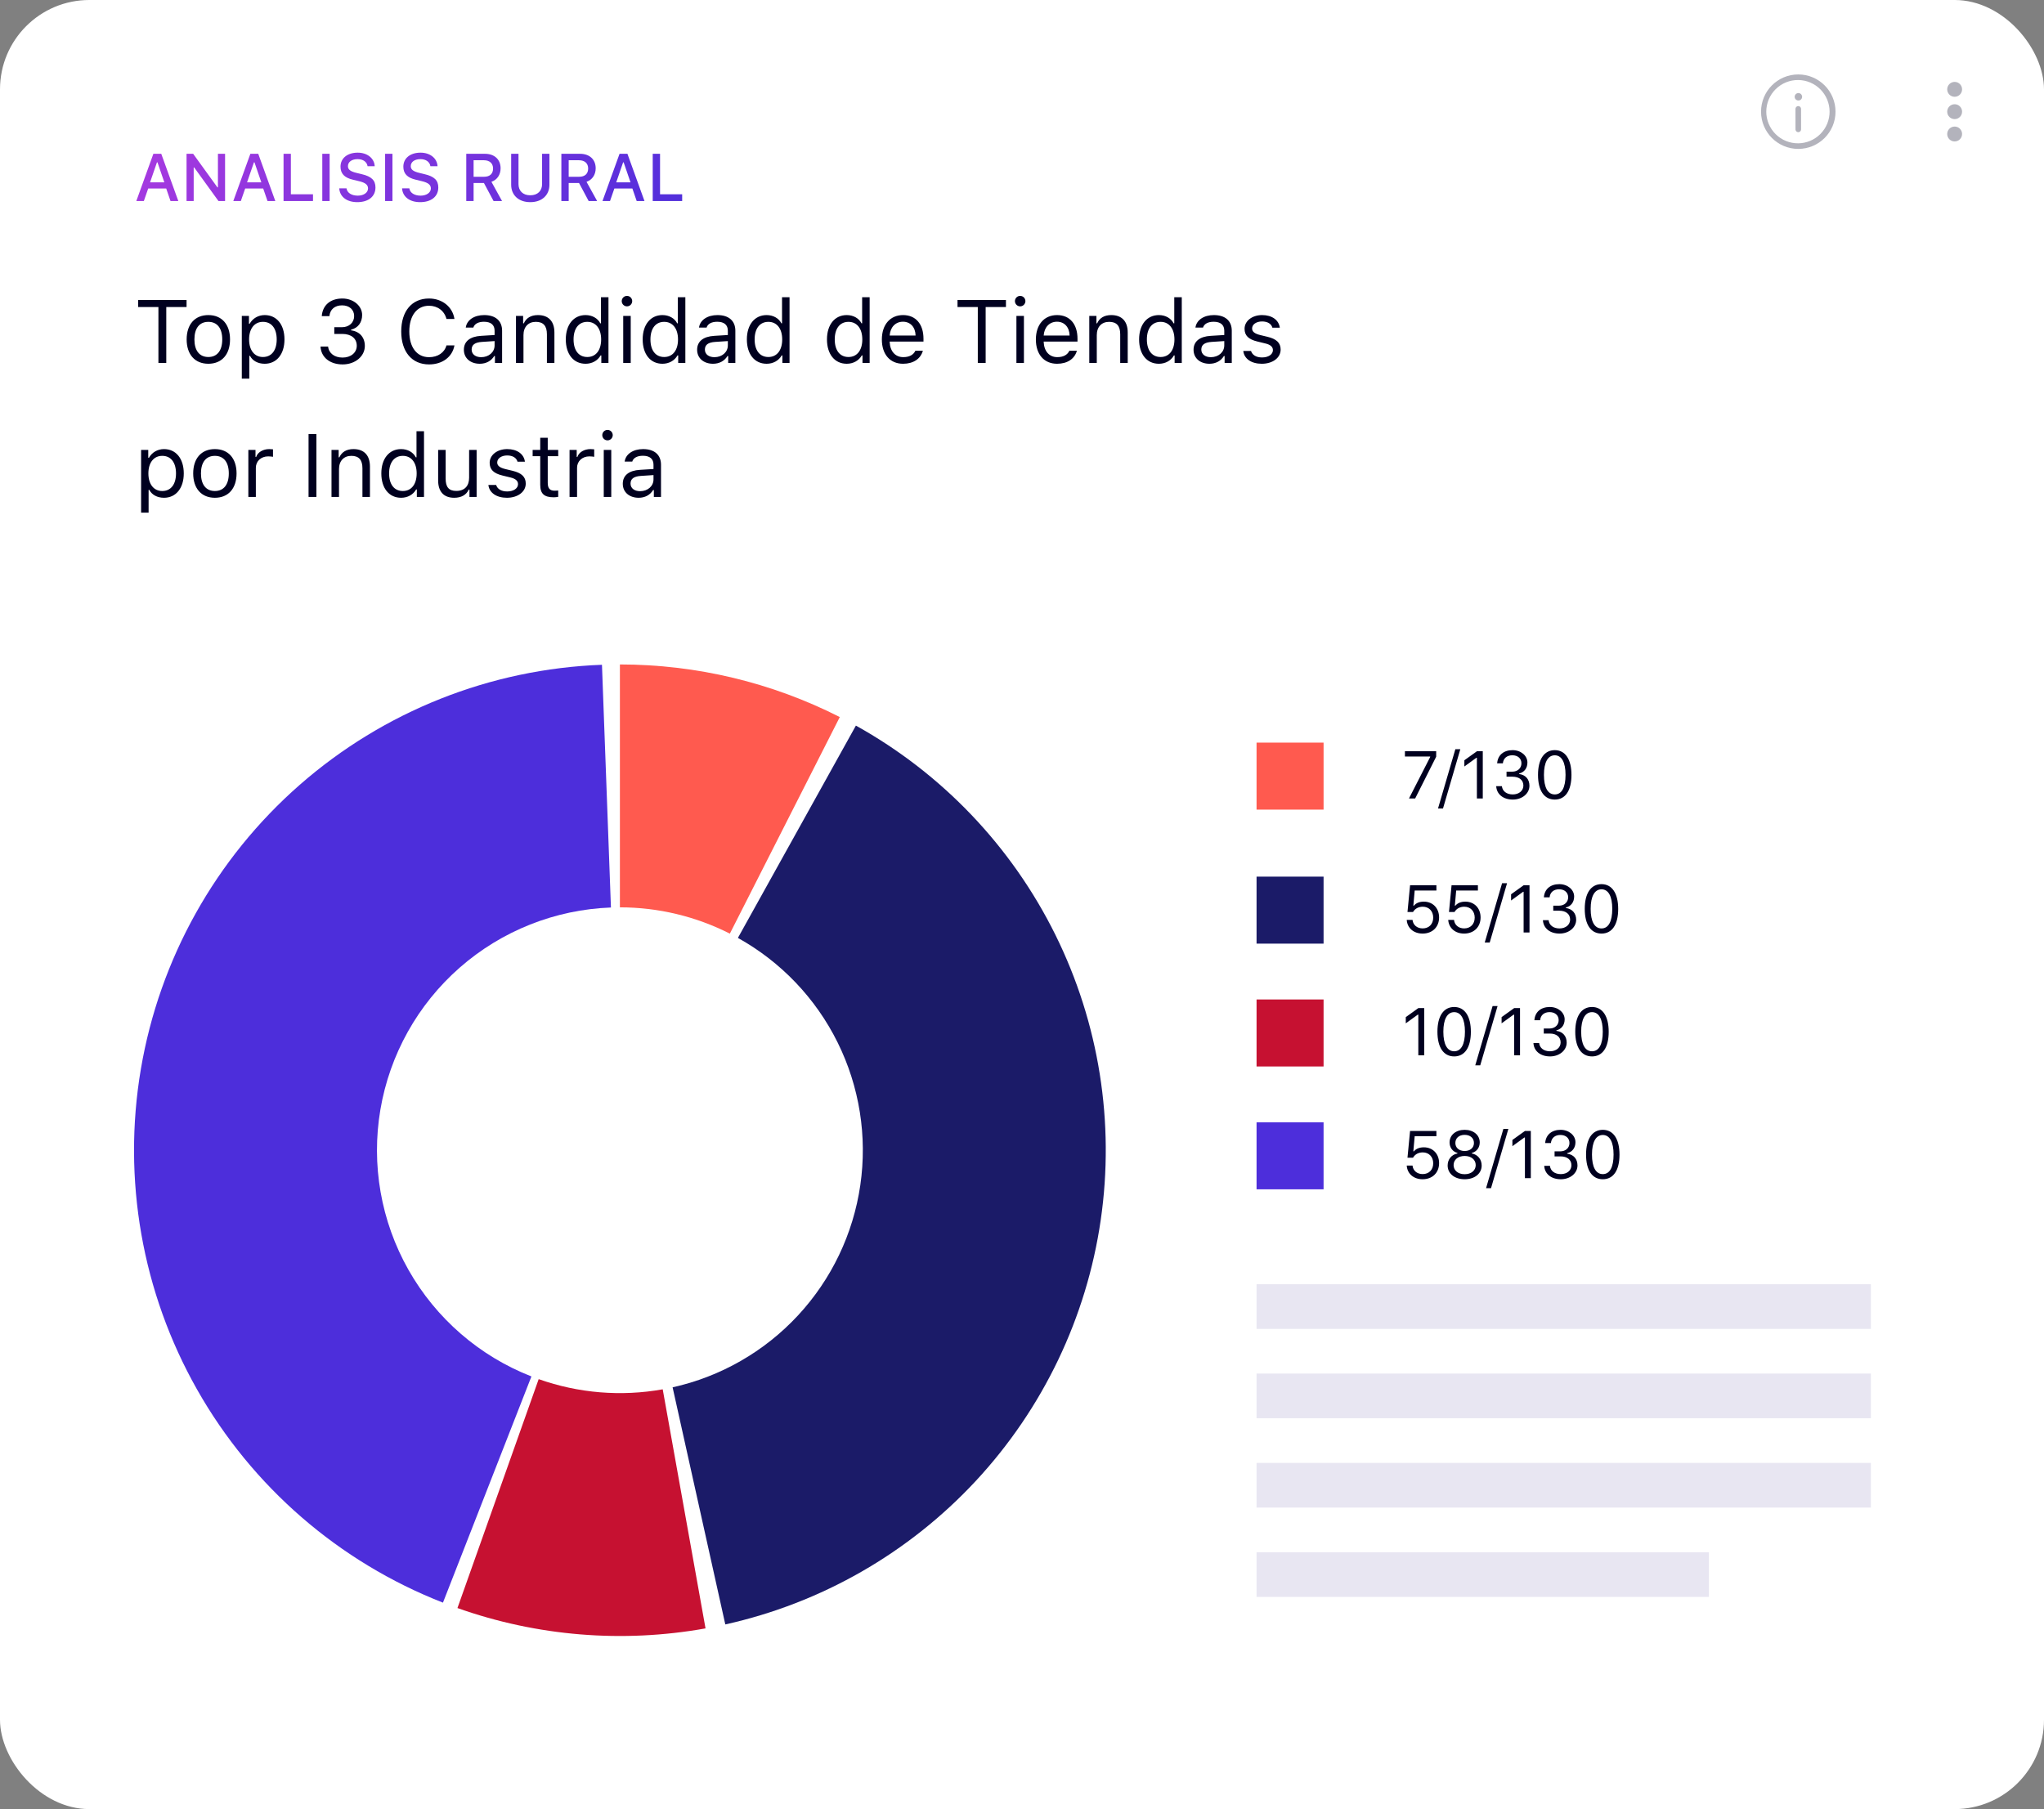 <svg width="366" height="324" viewBox="0 0 366 324" fill="none" xmlns="http://www.w3.org/2000/svg">
<rect x="0" y="0" width="366" height="324" fill="#808080" stroke="none"/>
<rect width="366" height="324" rx="16" fill="white"/>
<g opacity="0.3">
<path d="M322 13.332C325.683 13.332 328.668 16.317 328.668 20C328.668 23.682 325.683 26.667 322 26.667C318.317 26.667 315.333 23.682 315.333 20C315.333 16.317 318.317 13.332 322 13.332ZM322 14.332C321.251 14.324 320.507 14.464 319.812 14.746C319.117 15.027 318.485 15.443 317.952 15.97C317.42 16.497 316.997 17.125 316.708 17.816C316.419 18.508 316.271 19.25 316.271 20C316.271 20.749 316.419 21.491 316.708 22.183C316.997 22.875 317.42 23.502 317.952 24.029C318.485 24.556 319.117 24.973 319.812 25.254C320.507 25.535 321.251 25.675 322 25.667C323.492 25.651 324.918 25.047 325.968 23.986C327.018 22.925 327.607 21.492 327.607 20C327.607 18.507 327.018 17.075 325.968 16.014C324.918 14.952 323.492 14.348 322 14.332ZM321.997 18.999C322.118 18.998 322.235 19.042 322.326 19.122C322.418 19.201 322.477 19.311 322.493 19.431L322.498 19.499L322.501 23.167C322.502 23.294 322.454 23.418 322.368 23.511C322.281 23.605 322.162 23.662 322.035 23.671C321.907 23.679 321.782 23.639 321.683 23.558C321.585 23.477 321.521 23.361 321.505 23.235L321.501 23.167L321.498 19.499C321.498 19.367 321.551 19.239 321.644 19.146C321.738 19.052 321.865 18.999 321.998 18.999M322.001 16.668C322.091 16.665 322.179 16.68 322.263 16.712C322.346 16.745 322.422 16.793 322.486 16.855C322.55 16.917 322.601 16.992 322.636 17.074C322.67 17.156 322.688 17.244 322.688 17.334C322.688 17.423 322.67 17.511 322.636 17.593C322.601 17.676 322.55 17.75 322.486 17.812C322.422 17.874 322.346 17.923 322.263 17.955C322.179 17.987 322.091 18.002 322.001 17.999C321.828 17.994 321.664 17.921 321.544 17.797C321.424 17.673 321.356 17.507 321.356 17.334C321.356 17.161 321.424 16.994 321.544 16.87C321.664 16.746 321.828 16.674 322.001 16.668Z" fill="#00001F"/>
</g>
<g opacity="0.3">
<path d="M350 17.333C349.646 17.333 349.307 17.193 349.057 16.943C348.807 16.693 348.667 16.354 348.667 16C348.667 15.646 348.807 15.307 349.057 15.057C349.307 14.807 349.646 14.667 350 14.667C350.354 14.667 350.693 14.807 350.943 15.057C351.193 15.307 351.333 15.646 351.333 16C351.333 16.354 351.193 16.693 350.943 16.943C350.693 17.193 350.354 17.333 350 17.333ZM350 21.333C349.646 21.333 349.307 21.193 349.057 20.943C348.807 20.693 348.667 20.354 348.667 20C348.667 19.646 348.807 19.307 349.057 19.057C349.307 18.807 349.646 18.667 350 18.667C350.354 18.667 350.693 18.807 350.943 19.057C351.193 19.307 351.333 19.646 351.333 20C351.333 20.354 351.193 20.693 350.943 20.943C350.693 21.193 350.354 21.333 350 21.333ZM348.667 24C348.667 24.354 348.807 24.693 349.057 24.943C349.307 25.193 349.646 25.333 350 25.333C350.354 25.333 350.693 25.193 350.943 24.943C351.193 24.693 351.333 24.354 351.333 24C351.333 23.646 351.193 23.307 350.943 23.057C350.693 22.807 350.354 22.667 350 22.667C349.646 22.667 349.307 22.807 349.057 23.057C348.807 23.307 348.667 23.646 348.667 24Z" fill="#00001F"/>
</g>
<path d="M29.773 65H28.367V54.992H24.734V53.727H33.406V54.992H29.773V65ZM37.305 65.148C34.906 65.148 33.422 63.492 33.422 60.789C33.422 58.078 34.906 56.43 37.305 56.43C39.703 56.43 41.188 58.078 41.188 60.789C41.188 63.492 39.703 65.148 37.305 65.148ZM37.305 63.938C38.898 63.938 39.797 62.781 39.797 60.789C39.797 58.789 38.898 57.641 37.305 57.641C35.711 57.641 34.812 58.789 34.812 60.789C34.812 62.781 35.711 63.938 37.305 63.938ZM47.398 56.43C49.547 56.43 50.938 58.141 50.938 60.789C50.938 63.422 49.539 65.148 47.398 65.148C46.195 65.148 45.227 64.625 44.766 63.734H44.641V67.812H43.297V56.578H44.578V57.984H44.703C45.242 57.016 46.25 56.43 47.398 56.43ZM47.078 63.938C48.625 63.938 49.547 62.758 49.547 60.789C49.547 58.82 48.625 57.641 47.086 57.641C45.562 57.641 44.602 58.852 44.602 60.789C44.602 62.719 45.562 63.938 47.078 63.938ZM59.859 59.805V58.602H61.227C62.508 58.602 63.414 57.773 63.414 56.602C63.414 55.453 62.547 54.688 61.25 54.688C59.953 54.688 59.102 55.406 58.984 56.617H57.617C57.758 54.664 59.156 53.461 61.305 53.461C63.273 53.461 64.844 54.773 64.844 56.414C64.844 57.758 64.102 58.742 62.867 59.039V59.164C64.398 59.359 65.328 60.422 65.328 61.961C65.328 63.82 63.586 65.266 61.359 65.266C59.07 65.266 57.492 63.992 57.391 62.062H58.75C58.875 63.266 59.891 64.039 61.344 64.039C62.828 64.039 63.883 63.156 63.883 61.922C63.883 60.617 62.891 59.805 61.289 59.805H59.859ZM76.82 65.266C73.758 65.266 71.844 63 71.844 59.367C71.844 55.727 73.75 53.461 76.812 53.461C79.188 53.461 81.039 54.953 81.375 57.125H79.945C79.57 55.672 78.367 54.758 76.812 54.758C74.648 54.758 73.289 56.539 73.289 59.367C73.289 62.195 74.648 63.969 76.82 63.969C78.391 63.969 79.586 63.164 79.945 61.859H81.375C81 63.93 79.219 65.266 76.82 65.266ZM86.156 63.969C87.539 63.969 88.562 63.062 88.562 61.859V61.086L86.297 61.234C85.016 61.32 84.453 61.766 84.453 62.609C84.453 63.469 85.18 63.969 86.156 63.969ZM85.906 65.148C84.273 65.148 83.062 64.18 83.062 62.641C83.062 61.133 84.172 60.266 86.133 60.148L88.562 60V59.234C88.562 58.195 87.914 57.625 86.656 57.625C85.648 57.625 84.945 58.008 84.758 58.672H83.398C83.578 57.32 84.906 56.43 86.703 56.43C88.758 56.43 89.906 57.484 89.906 59.234V65H88.625V63.758H88.5C87.953 64.656 87.031 65.148 85.906 65.148ZM92.391 65V56.578H93.672V57.906H93.797C94.219 56.977 95.039 56.43 96.328 56.43C98.219 56.43 99.273 57.547 99.273 59.547V65H97.93V59.875C97.93 58.359 97.289 57.641 95.945 57.641C94.602 57.641 93.734 58.539 93.734 60.016V65H92.391ZM104.852 65.148C102.695 65.148 101.312 63.438 101.312 60.789C101.312 58.148 102.711 56.43 104.852 56.43C106.023 56.43 107.016 56.984 107.492 57.906H107.609V53.234H108.953V65H107.672V63.656H107.547C107.016 64.594 106.016 65.148 104.852 65.148ZM105.164 57.641C103.633 57.641 102.703 58.828 102.703 60.789C102.703 62.758 103.625 63.938 105.164 63.938C106.695 63.938 107.641 62.734 107.641 60.789C107.641 58.859 106.688 57.641 105.164 57.641ZM111.594 65V56.578H112.938V65H111.594ZM112.266 54.867C111.75 54.867 111.328 54.445 111.328 53.93C111.328 53.414 111.75 52.992 112.266 52.992C112.781 52.992 113.203 53.414 113.203 53.93C113.203 54.445 112.781 54.867 112.266 54.867ZM118.617 65.148C116.461 65.148 115.078 63.438 115.078 60.789C115.078 58.148 116.477 56.43 118.617 56.43C119.789 56.43 120.781 56.984 121.258 57.906H121.375V53.234H122.719V65H121.438V63.656H121.312C120.781 64.594 119.781 65.148 118.617 65.148ZM118.93 57.641C117.398 57.641 116.469 58.828 116.469 60.789C116.469 62.758 117.391 63.938 118.93 63.938C120.461 63.938 121.406 62.734 121.406 60.789C121.406 58.859 120.453 57.641 118.93 57.641ZM127.922 63.969C129.305 63.969 130.328 63.062 130.328 61.859V61.086L128.062 61.234C126.781 61.32 126.219 61.766 126.219 62.609C126.219 63.469 126.945 63.969 127.922 63.969ZM127.672 65.148C126.039 65.148 124.828 64.18 124.828 62.641C124.828 61.133 125.938 60.266 127.898 60.148L130.328 60V59.234C130.328 58.195 129.68 57.625 128.422 57.625C127.414 57.625 126.711 58.008 126.523 58.672H125.164C125.344 57.32 126.672 56.43 128.469 56.43C130.523 56.43 131.672 57.484 131.672 59.234V65H130.391V63.758H130.266C129.719 64.656 128.797 65.148 127.672 65.148ZM137.273 65.148C135.117 65.148 133.734 63.438 133.734 60.789C133.734 58.148 135.133 56.43 137.273 56.43C138.445 56.43 139.438 56.984 139.914 57.906H140.031V53.234H141.375V65H140.094V63.656H139.969C139.438 64.594 138.438 65.148 137.273 65.148ZM137.586 57.641C136.055 57.641 135.125 58.828 135.125 60.789C135.125 62.758 136.047 63.938 137.586 63.938C139.117 63.938 140.062 62.734 140.062 60.789C140.062 58.859 139.109 57.641 137.586 57.641ZM151.617 65.148C149.461 65.148 148.078 63.438 148.078 60.789C148.078 58.148 149.477 56.43 151.617 56.43C152.789 56.43 153.781 56.984 154.258 57.906H154.375V53.234H155.719V65H154.438V63.656H154.312C153.781 64.594 152.781 65.148 151.617 65.148ZM151.93 57.641C150.398 57.641 149.469 58.828 149.469 60.789C149.469 62.758 150.391 63.938 151.93 63.938C153.461 63.938 154.406 62.734 154.406 60.789C154.406 58.859 153.453 57.641 151.93 57.641ZM161.688 57.617C160.344 57.617 159.406 58.602 159.305 60.094H163.945C163.914 58.602 163.023 57.617 161.688 57.617ZM163.906 62.82H165.25C164.844 64.266 163.547 65.148 161.703 65.148C159.367 65.148 157.906 63.461 157.906 60.797C157.906 58.148 159.391 56.43 161.703 56.43C163.977 56.43 165.359 58.047 165.359 60.664V61.18H159.305V61.242C159.375 62.906 160.305 63.961 161.734 63.961C162.82 63.961 163.555 63.562 163.906 62.82ZM176.492 65H175.086V54.992H171.453V53.727H180.125V54.992H176.492V65ZM182 65V56.578H183.344V65H182ZM182.672 54.867C182.156 54.867 181.734 54.445 181.734 53.93C181.734 53.414 182.156 52.992 182.672 52.992C183.188 52.992 183.609 53.414 183.609 53.93C183.609 54.445 183.188 54.867 182.672 54.867ZM189.266 57.617C187.922 57.617 186.984 58.602 186.883 60.094H191.523C191.492 58.602 190.602 57.617 189.266 57.617ZM191.484 62.82H192.828C192.422 64.266 191.125 65.148 189.281 65.148C186.945 65.148 185.484 63.461 185.484 60.797C185.484 58.148 186.969 56.43 189.281 56.43C191.555 56.43 192.938 58.047 192.938 60.664V61.18H186.883V61.242C186.953 62.906 187.883 63.961 189.312 63.961C190.398 63.961 191.133 63.562 191.484 62.82ZM195.047 65V56.578H196.328V57.906H196.453C196.875 56.977 197.695 56.43 198.984 56.43C200.875 56.43 201.93 57.547 201.93 59.547V65H200.586V59.875C200.586 58.359 199.945 57.641 198.602 57.641C197.258 57.641 196.391 58.539 196.391 60.016V65H195.047ZM207.508 65.148C205.352 65.148 203.969 63.438 203.969 60.789C203.969 58.148 205.367 56.43 207.508 56.43C208.68 56.43 209.672 56.984 210.148 57.906H210.266V53.234H211.609V65H210.328V63.656H210.203C209.672 64.594 208.672 65.148 207.508 65.148ZM207.82 57.641C206.289 57.641 205.359 58.828 205.359 60.789C205.359 62.758 206.281 63.938 207.82 63.938C209.352 63.938 210.297 62.734 210.297 60.789C210.297 58.859 209.344 57.641 207.82 57.641ZM216.812 63.969C218.195 63.969 219.219 63.062 219.219 61.859V61.086L216.953 61.234C215.672 61.32 215.109 61.766 215.109 62.609C215.109 63.469 215.836 63.969 216.812 63.969ZM216.562 65.148C214.93 65.148 213.719 64.18 213.719 62.641C213.719 61.133 214.828 60.266 216.789 60.148L219.219 60V59.234C219.219 58.195 218.57 57.625 217.312 57.625C216.305 57.625 215.602 58.008 215.414 58.672H214.055C214.234 57.32 215.562 56.43 217.359 56.43C219.414 56.43 220.562 57.484 220.562 59.234V65H219.281V63.758H219.156C218.609 64.656 217.688 65.148 216.562 65.148ZM222.852 58.883C222.852 57.484 224.203 56.43 225.992 56.43C227.758 56.43 228.984 57.305 229.164 58.688H227.836C227.656 58.016 227 57.57 225.984 57.57C224.984 57.57 224.203 58.078 224.203 58.828C224.203 59.406 224.672 59.766 225.664 60.008L226.961 60.32C228.547 60.703 229.312 61.391 229.312 62.602C229.312 64.109 227.852 65.148 225.938 65.148C224.062 65.148 222.773 64.25 222.625 62.852H224.008C224.234 63.562 224.906 64.016 225.984 64.016C227.117 64.016 227.93 63.477 227.93 62.703C227.93 62.125 227.492 61.734 226.594 61.516L225.148 61.164C223.57 60.781 222.852 60.102 222.852 58.883ZM29.367 80.43C31.516 80.43 32.906 82.141 32.906 84.789C32.906 87.422 31.508 89.148 29.367 89.148C28.164 89.148 27.195 88.625 26.734 87.734H26.609V91.812H25.266V80.578H26.547V81.984H26.672C27.211 81.016 28.219 80.43 29.367 80.43ZM29.047 87.938C30.594 87.938 31.516 86.758 31.516 84.789C31.516 82.82 30.594 81.641 29.055 81.641C27.531 81.641 26.57 82.852 26.57 84.789C26.57 86.719 27.531 87.938 29.047 87.938ZM38.477 89.148C36.078 89.148 34.594 87.492 34.594 84.789C34.594 82.078 36.078 80.43 38.477 80.43C40.875 80.43 42.359 82.078 42.359 84.789C42.359 87.492 40.875 89.148 38.477 89.148ZM38.477 87.938C40.07 87.938 40.969 86.781 40.969 84.789C40.969 82.789 40.07 81.641 38.477 81.641C36.883 81.641 35.984 82.789 35.984 84.789C35.984 86.781 36.883 87.938 38.477 87.938ZM44.469 89V80.578H45.75V81.828H45.875C46.125 81.008 47.094 80.43 48.211 80.43C48.43 80.43 48.711 80.445 48.883 80.469V81.812C48.773 81.781 48.289 81.734 48.023 81.734C46.742 81.734 45.812 82.594 45.812 83.781V89H44.469ZM56.656 89H55.25V77.727H56.656V89ZM59.359 89V80.578H60.641V81.906H60.766C61.188 80.977 62.008 80.43 63.297 80.43C65.188 80.43 66.242 81.547 66.242 83.547V89H64.898V83.875C64.898 82.359 64.258 81.641 62.914 81.641C61.57 81.641 60.703 82.539 60.703 84.016V89H59.359ZM71.82 89.148C69.664 89.148 68.281 87.438 68.281 84.789C68.281 82.148 69.68 80.43 71.82 80.43C72.992 80.43 73.984 80.984 74.461 81.906H74.578V77.234H75.922V89H74.641V87.656H74.516C73.984 88.594 72.984 89.148 71.82 89.148ZM72.133 81.641C70.602 81.641 69.672 82.828 69.672 84.789C69.672 86.758 70.594 87.938 72.133 87.938C73.664 87.938 74.609 86.734 74.609 84.789C74.609 82.859 73.656 81.641 72.133 81.641ZM85.344 80.578V89H84.062V87.68H83.938C83.516 88.617 82.617 89.148 81.328 89.148C79.438 89.148 78.453 88.023 78.453 86.031V80.578H79.797V85.703C79.797 87.219 80.359 87.922 81.703 87.922C83.188 87.922 84 87.039 84 85.562V80.578H85.344ZM87.68 82.883C87.68 81.484 89.031 80.43 90.82 80.43C92.586 80.43 93.812 81.305 93.992 82.688H92.664C92.484 82.016 91.828 81.57 90.812 81.57C89.812 81.57 89.031 82.078 89.031 82.828C89.031 83.406 89.5 83.766 90.492 84.008L91.789 84.32C93.375 84.703 94.141 85.391 94.141 86.602C94.141 88.109 92.68 89.148 90.766 89.148C88.891 89.148 87.602 88.25 87.453 86.852H88.836C89.062 87.562 89.734 88.016 90.812 88.016C91.945 88.016 92.758 87.477 92.758 86.703C92.758 86.125 92.32 85.734 91.422 85.516L89.977 85.164C88.398 84.781 87.68 84.102 87.68 82.883ZM96.734 78.398H98.078V80.578H99.953V81.703H98.078V86.469C98.078 87.461 98.453 87.883 99.328 87.883C99.57 87.883 99.703 87.875 99.953 87.852V88.984C99.688 89.031 99.43 89.062 99.164 89.062C97.43 89.062 96.734 88.422 96.734 86.812V81.703H95.375V80.578H96.734V78.398ZM101.984 89V80.578H103.266V81.828H103.391C103.641 81.008 104.609 80.43 105.727 80.43C105.945 80.43 106.227 80.445 106.398 80.469V81.812C106.289 81.781 105.805 81.734 105.539 81.734C104.258 81.734 103.328 82.594 103.328 83.781V89H101.984ZM108.109 89V80.578H109.453V89H108.109ZM108.781 78.867C108.266 78.867 107.844 78.445 107.844 77.93C107.844 77.414 108.266 76.992 108.781 76.992C109.297 76.992 109.719 77.414 109.719 77.93C109.719 78.445 109.297 78.867 108.781 78.867ZM114.609 87.969C115.992 87.969 117.016 87.062 117.016 85.859V85.086L114.75 85.234C113.469 85.32 112.906 85.766 112.906 86.609C112.906 87.469 113.633 87.969 114.609 87.969ZM114.359 89.148C112.727 89.148 111.516 88.18 111.516 86.641C111.516 85.133 112.625 84.266 114.586 84.148L117.016 84V83.234C117.016 82.195 116.367 81.625 115.109 81.625C114.102 81.625 113.398 82.008 113.211 82.672H111.852C112.031 81.32 113.359 80.43 115.156 80.43C117.211 80.43 118.359 81.484 118.359 83.234V89H117.078V87.758H116.953C116.406 88.656 115.484 89.148 114.359 89.148Z" fill="#00001F"/>
<rect x="225" y="133" width="12" height="12" fill="#FF5A4F"/>
<path d="M252.295 143L256.092 135.57V135.488H251.568V134.545H257.164V135.523L253.402 143H252.295ZM258.383 144.799H257.492L260.598 134.176H261.488L258.383 144.799ZM264.453 143V135.717H264.359L262.209 137.275V136.162L264.459 134.545H265.508V143H264.453ZM269.762 139.104V138.201H270.787C271.748 138.201 272.428 137.58 272.428 136.701C272.428 135.84 271.777 135.266 270.805 135.266C269.832 135.266 269.193 135.805 269.105 136.713H268.08C268.186 135.248 269.234 134.346 270.846 134.346C272.322 134.346 273.5 135.33 273.5 136.561C273.5 137.568 272.943 138.307 272.018 138.529V138.623C273.166 138.77 273.863 139.566 273.863 140.721C273.863 142.115 272.557 143.199 270.887 143.199C269.17 143.199 267.986 142.244 267.91 140.797H268.93C269.023 141.699 269.785 142.279 270.875 142.279C271.988 142.279 272.779 141.617 272.779 140.691C272.779 139.713 272.035 139.104 270.834 139.104H269.762ZM278.398 143.199C276.494 143.199 275.398 141.582 275.398 138.77C275.398 135.98 276.506 134.346 278.398 134.346C280.279 134.346 281.387 135.986 281.387 138.787C281.387 141.594 280.297 143.199 278.398 143.199ZM278.398 142.279C279.646 142.279 280.326 141.037 280.326 138.77C280.326 136.525 279.635 135.271 278.398 135.271C277.162 135.271 276.459 136.537 276.459 138.77C276.459 141.031 277.15 142.279 278.398 142.279Z" fill="#00001F"/>
<rect x="225" y="157" width="12" height="12" fill="#1B1B68"/>
<path d="M254.732 167.199C253.133 167.199 251.984 166.209 251.891 164.75H252.928C253.021 165.664 253.748 166.273 254.744 166.273C255.875 166.273 256.631 165.5 256.631 164.34C256.631 163.18 255.869 162.389 254.762 162.389C253.994 162.389 253.361 162.734 253.016 163.338H252.025L252.488 158.545H257.205V159.488H253.314L253.074 162.201H253.168C253.578 161.721 254.176 161.48 254.955 161.48C256.561 161.48 257.686 162.646 257.686 164.311C257.686 166.027 256.484 167.199 254.732 167.199ZM262.162 167.199C260.562 167.199 259.414 166.209 259.32 164.75H260.357C260.451 165.664 261.178 166.273 262.174 166.273C263.305 166.273 264.061 165.5 264.061 164.34C264.061 163.18 263.299 162.389 262.191 162.389C261.424 162.389 260.791 162.734 260.445 163.338H259.455L259.918 158.545H264.635V159.488H260.744L260.504 162.201H260.598C261.008 161.721 261.605 161.48 262.385 161.48C263.99 161.48 265.115 162.646 265.115 164.311C265.115 166.027 263.914 167.199 262.162 167.199ZM266.75 168.799H265.859L268.965 158.176H269.855L266.75 168.799ZM272.82 167V159.717H272.727L270.576 161.275V160.162L272.826 158.545H273.875V167H272.82ZM278.129 163.104V162.201H279.154C280.115 162.201 280.795 161.58 280.795 160.701C280.795 159.84 280.145 159.266 279.172 159.266C278.199 159.266 277.561 159.805 277.473 160.713H276.447C276.553 159.248 277.602 158.346 279.213 158.346C280.689 158.346 281.867 159.33 281.867 160.561C281.867 161.568 281.311 162.307 280.385 162.529V162.623C281.533 162.77 282.23 163.566 282.23 164.721C282.23 166.115 280.924 167.199 279.254 167.199C277.537 167.199 276.354 166.244 276.277 164.797H277.297C277.391 165.699 278.152 166.279 279.242 166.279C280.355 166.279 281.146 165.617 281.146 164.691C281.146 163.713 280.402 163.104 279.201 163.104H278.129ZM286.766 167.199C284.861 167.199 283.766 165.582 283.766 162.77C283.766 159.98 284.873 158.346 286.766 158.346C288.646 158.346 289.754 159.986 289.754 162.787C289.754 165.594 288.664 167.199 286.766 167.199ZM286.766 166.279C288.014 166.279 288.693 165.037 288.693 162.77C288.693 160.525 288.002 159.271 286.766 159.271C285.529 159.271 284.826 160.537 284.826 162.77C284.826 165.031 285.518 166.279 286.766 166.279Z" fill="#00001F"/>
<rect x="225" y="179" width="12" height="12" fill="#C61131"/>
<path d="M253.965 189V181.717H253.871L251.721 183.275V182.162L253.971 180.545H255.02V189H253.965ZM260.387 189.199C258.482 189.199 257.387 187.582 257.387 184.77C257.387 181.98 258.494 180.346 260.387 180.346C262.268 180.346 263.375 181.986 263.375 184.787C263.375 187.594 262.285 189.199 260.387 189.199ZM260.387 188.279C261.635 188.279 262.314 187.037 262.314 184.77C262.314 182.525 261.623 181.271 260.387 181.271C259.15 181.271 258.447 182.537 258.447 184.77C258.447 187.031 259.139 188.279 260.387 188.279ZM265.051 190.799H264.16L267.266 180.176H268.156L265.051 190.799ZM271.121 189V181.717H271.027L268.877 183.275V182.162L271.127 180.545H272.176V189H271.121ZM276.43 185.104V184.201H277.455C278.416 184.201 279.096 183.58 279.096 182.701C279.096 181.84 278.445 181.266 277.473 181.266C276.5 181.266 275.861 181.805 275.773 182.713H274.748C274.854 181.248 275.902 180.346 277.514 180.346C278.99 180.346 280.168 181.33 280.168 182.561C280.168 183.568 279.611 184.307 278.686 184.529V184.623C279.834 184.77 280.531 185.566 280.531 186.721C280.531 188.115 279.225 189.199 277.555 189.199C275.838 189.199 274.654 188.244 274.578 186.797H275.598C275.691 187.699 276.453 188.279 277.543 188.279C278.656 188.279 279.447 187.617 279.447 186.691C279.447 185.713 278.703 185.104 277.502 185.104H276.43ZM285.066 189.199C283.162 189.199 282.066 187.582 282.066 184.77C282.066 181.98 283.174 180.346 285.066 180.346C286.947 180.346 288.055 181.986 288.055 184.787C288.055 187.594 286.965 189.199 285.066 189.199ZM285.066 188.279C286.314 188.279 286.994 187.037 286.994 184.77C286.994 182.525 286.303 181.271 285.066 181.271C283.83 181.271 283.127 182.537 283.127 184.77C283.127 187.031 283.818 188.279 285.066 188.279Z" fill="#00001F"/>
<rect x="225" y="201" width="12" height="12" fill="#4D2EDB"/>
<path d="M254.732 211.199C253.133 211.199 251.984 210.209 251.891 208.75H252.928C253.021 209.664 253.748 210.273 254.744 210.273C255.875 210.273 256.631 209.5 256.631 208.34C256.631 207.18 255.869 206.389 254.762 206.389C253.994 206.389 253.361 206.734 253.016 207.338H252.025L252.488 202.545H257.205V203.488H253.314L253.074 206.201H253.168C253.578 205.721 254.176 205.48 254.955 205.48C256.561 205.48 257.686 206.646 257.686 208.311C257.686 210.027 256.484 211.199 254.732 211.199ZM262.262 211.199C260.469 211.199 259.215 210.186 259.215 208.738C259.215 207.637 259.912 206.781 260.973 206.582V206.488C260.111 206.254 259.561 205.521 259.561 204.602C259.561 203.283 260.68 202.346 262.262 202.346C263.844 202.346 264.963 203.283 264.963 204.602C264.963 205.527 264.424 206.248 263.551 206.488V206.582C264.611 206.781 265.309 207.637 265.309 208.738C265.309 210.186 264.055 211.199 262.262 211.199ZM262.262 210.297C263.434 210.297 264.242 209.629 264.242 208.662C264.242 207.695 263.434 207.027 262.262 207.027C261.09 207.027 260.281 207.695 260.281 208.662C260.281 209.629 261.09 210.297 262.262 210.297ZM262.262 206.137C263.258 206.137 263.926 205.562 263.926 204.701C263.926 203.828 263.264 203.248 262.262 203.248C261.26 203.248 260.598 203.828 260.598 204.701C260.598 205.562 261.266 206.137 262.262 206.137ZM266.984 212.799H266.094L269.199 202.176H270.09L266.984 212.799ZM273.055 211V203.717H272.961L270.811 205.275V204.162L273.061 202.545H274.109V211H273.055ZM278.363 207.104V206.201H279.389C280.35 206.201 281.029 205.58 281.029 204.701C281.029 203.84 280.379 203.266 279.406 203.266C278.434 203.266 277.795 203.805 277.707 204.713H276.682C276.787 203.248 277.836 202.346 279.447 202.346C280.924 202.346 282.102 203.33 282.102 204.561C282.102 205.568 281.545 206.307 280.619 206.529V206.623C281.768 206.77 282.465 207.566 282.465 208.721C282.465 210.115 281.158 211.199 279.488 211.199C277.771 211.199 276.588 210.244 276.512 208.797H277.531C277.625 209.699 278.387 210.279 279.477 210.279C280.59 210.279 281.381 209.617 281.381 208.691C281.381 207.713 280.637 207.104 279.436 207.104H278.363ZM287 211.199C285.096 211.199 284 209.582 284 206.77C284 203.98 285.107 202.346 287 202.346C288.881 202.346 289.988 203.986 289.988 206.787C289.988 209.594 288.898 211.199 287 211.199ZM287 210.279C288.248 210.279 288.928 209.037 288.928 206.77C288.928 204.525 288.236 203.271 287 203.271C285.764 203.271 285.061 204.537 285.061 206.77C285.061 209.031 285.752 210.279 287 210.279Z" fill="#00001F"/>
<path d="M30.533 36L29.76 33.756H26.537L25.758 36H24.41L27.463 27.545H28.875L31.928 36H30.533ZM28.102 29.08L26.871 32.654H29.426L28.201 29.08H28.102ZM34.682 36H33.404V27.545H34.588L38.93 33.551H39.023V27.545H40.301V36H39.117L34.775 29.994H34.682V36ZM47.9 36L47.127 33.756H43.904L43.125 36H41.777L44.83 27.545H46.242L49.295 36H47.9ZM45.469 29.08L44.238 32.654H46.793L45.568 29.08H45.469ZM56.045 34.793V36H50.772V27.545H52.084V34.793H56.045ZM59.022 36H57.709V27.545H59.022V36ZM60.744 33.727H62.045C62.156 34.529 62.941 35.039 64.072 35.039C65.127 35.039 65.9 34.494 65.9 33.744C65.9 33.1 65.408 32.713 64.289 32.449L63.199 32.185C61.67 31.828 60.973 31.09 60.973 29.848C60.973 28.342 62.203 27.34 64.049 27.34C65.766 27.34 67.019 28.342 67.096 29.766H65.818C65.695 28.986 65.016 28.5 64.031 28.5C62.994 28.5 62.303 28.998 62.303 29.76C62.303 30.363 62.748 30.709 63.85 30.967L64.781 31.195C66.516 31.6 67.231 32.303 67.231 33.574C67.231 35.191 65.977 36.205 63.973 36.205C62.098 36.205 60.838 35.238 60.744 33.727ZM70.272 36H68.959V27.545H70.272V36ZM71.994 33.727H73.295C73.406 34.529 74.191 35.039 75.322 35.039C76.377 35.039 77.15 34.494 77.15 33.744C77.15 33.1 76.658 32.713 75.539 32.449L74.449 32.185C72.92 31.828 72.223 31.09 72.223 29.848C72.223 28.342 73.453 27.34 75.299 27.34C77.016 27.34 78.269 28.342 78.346 29.766H77.068C76.945 28.986 76.266 28.5 75.281 28.5C74.244 28.5 73.553 28.998 73.553 29.76C73.553 30.363 73.998 30.709 75.1 30.967L76.031 31.195C77.766 31.6 78.481 32.303 78.481 33.574C78.481 35.191 77.227 36.205 75.223 36.205C73.348 36.205 72.088 35.238 71.994 33.727ZM84.803 28.699V31.658H86.689C87.703 31.658 88.289 31.119 88.289 30.176C88.289 29.256 87.668 28.699 86.654 28.699H84.803ZM84.803 32.777V36H83.49V27.545H86.836C88.541 27.545 89.637 28.559 89.637 30.146C89.637 31.283 89.027 32.209 87.996 32.56L89.894 36H88.377L86.654 32.777H84.803ZM92.842 27.545V32.971C92.842 34.154 93.609 34.975 94.951 34.975C96.299 34.975 97.066 34.154 97.066 32.971V27.545H98.379V33.088C98.379 34.922 97.072 36.205 94.951 36.205C92.83 36.205 91.529 34.922 91.529 33.088V27.545H92.842ZM101.83 28.699V31.658H103.717C104.73 31.658 105.316 31.119 105.316 30.176C105.316 29.256 104.695 28.699 103.682 28.699H101.83ZM101.83 32.777V36H100.518V27.545H103.863C105.568 27.545 106.664 28.559 106.664 30.146C106.664 31.283 106.055 32.209 105.023 32.56L106.922 36H105.404L103.682 32.777H101.83ZM114.006 36L113.232 33.756H110.01L109.23 36H107.883L110.936 27.545H112.348L115.4 36H114.006ZM111.574 29.08L110.344 32.654H112.898L111.674 29.08H111.574ZM122.15 34.793V36H116.877V27.545H118.189V34.793H122.15Z" fill="url(#paint0_linear_25_1625)"/>
<path d="M79.316 287.025C60.688 279.741 45.139 266.261 35.287 248.855C25.435 231.448 21.881 211.179 25.224 191.459C28.567 171.739 38.602 153.773 53.641 140.587C68.679 127.4 87.802 119.797 107.789 119.059L109.395 162.53C99.401 162.899 89.84 166.7 82.32 173.293C74.801 179.887 69.783 188.87 68.112 198.73C66.44 208.589 68.217 218.724 73.143 227.427C78.07 236.13 85.844 242.871 95.158 246.513L79.316 287.025Z" fill="#4D2EDB"/>
<path d="M126.333 291.638C111.461 294.301 96.151 293.045 81.912 287.993L96.456 246.997C103.576 249.522 111.23 250.151 118.667 248.819L126.333 291.638Z" fill="#C61131"/>
<path d="M153.258 129.952C168.684 138.524 181.139 151.585 188.969 167.402C196.799 183.218 199.633 201.042 197.096 218.507C194.559 235.972 186.771 252.252 174.764 265.187C162.758 278.122 147.102 287.099 129.874 290.928L120.437 248.464C129.051 246.55 136.879 242.061 142.882 235.593C148.885 229.126 152.78 220.986 154.048 212.253C155.317 203.521 153.899 194.609 149.985 186.701C146.07 178.793 139.842 172.262 132.129 167.976L153.258 129.952Z" fill="#1B1B68"/>
<path d="M111 119C124.683 119 138.172 122.227 150.374 128.42L130.687 167.21C124.586 164.114 117.841 162.5 111 162.5L111 119Z" fill="#FF5A4F"/>
<rect x="225" y="230" width="110" height="8" fill="#E8E6F2"/>
<rect x="225" y="246" width="110" height="8" fill="#E8E6F2"/>
<rect x="225" y="262" width="110" height="8" fill="#E8E6F2"/>
<rect x="225" y="278" width="81" height="8" fill="#E8E6F2"/>
<defs>
<linearGradient id="paint0_linear_25_1625" x1="123" y1="41" x2="51.952" y2="-13.464" gradientUnits="userSpaceOnUse">
<stop stop-color="#4D2EDB"/>
<stop offset="1" stop-color="#AB3AE0"/>
</linearGradient>
</defs>
</svg>
